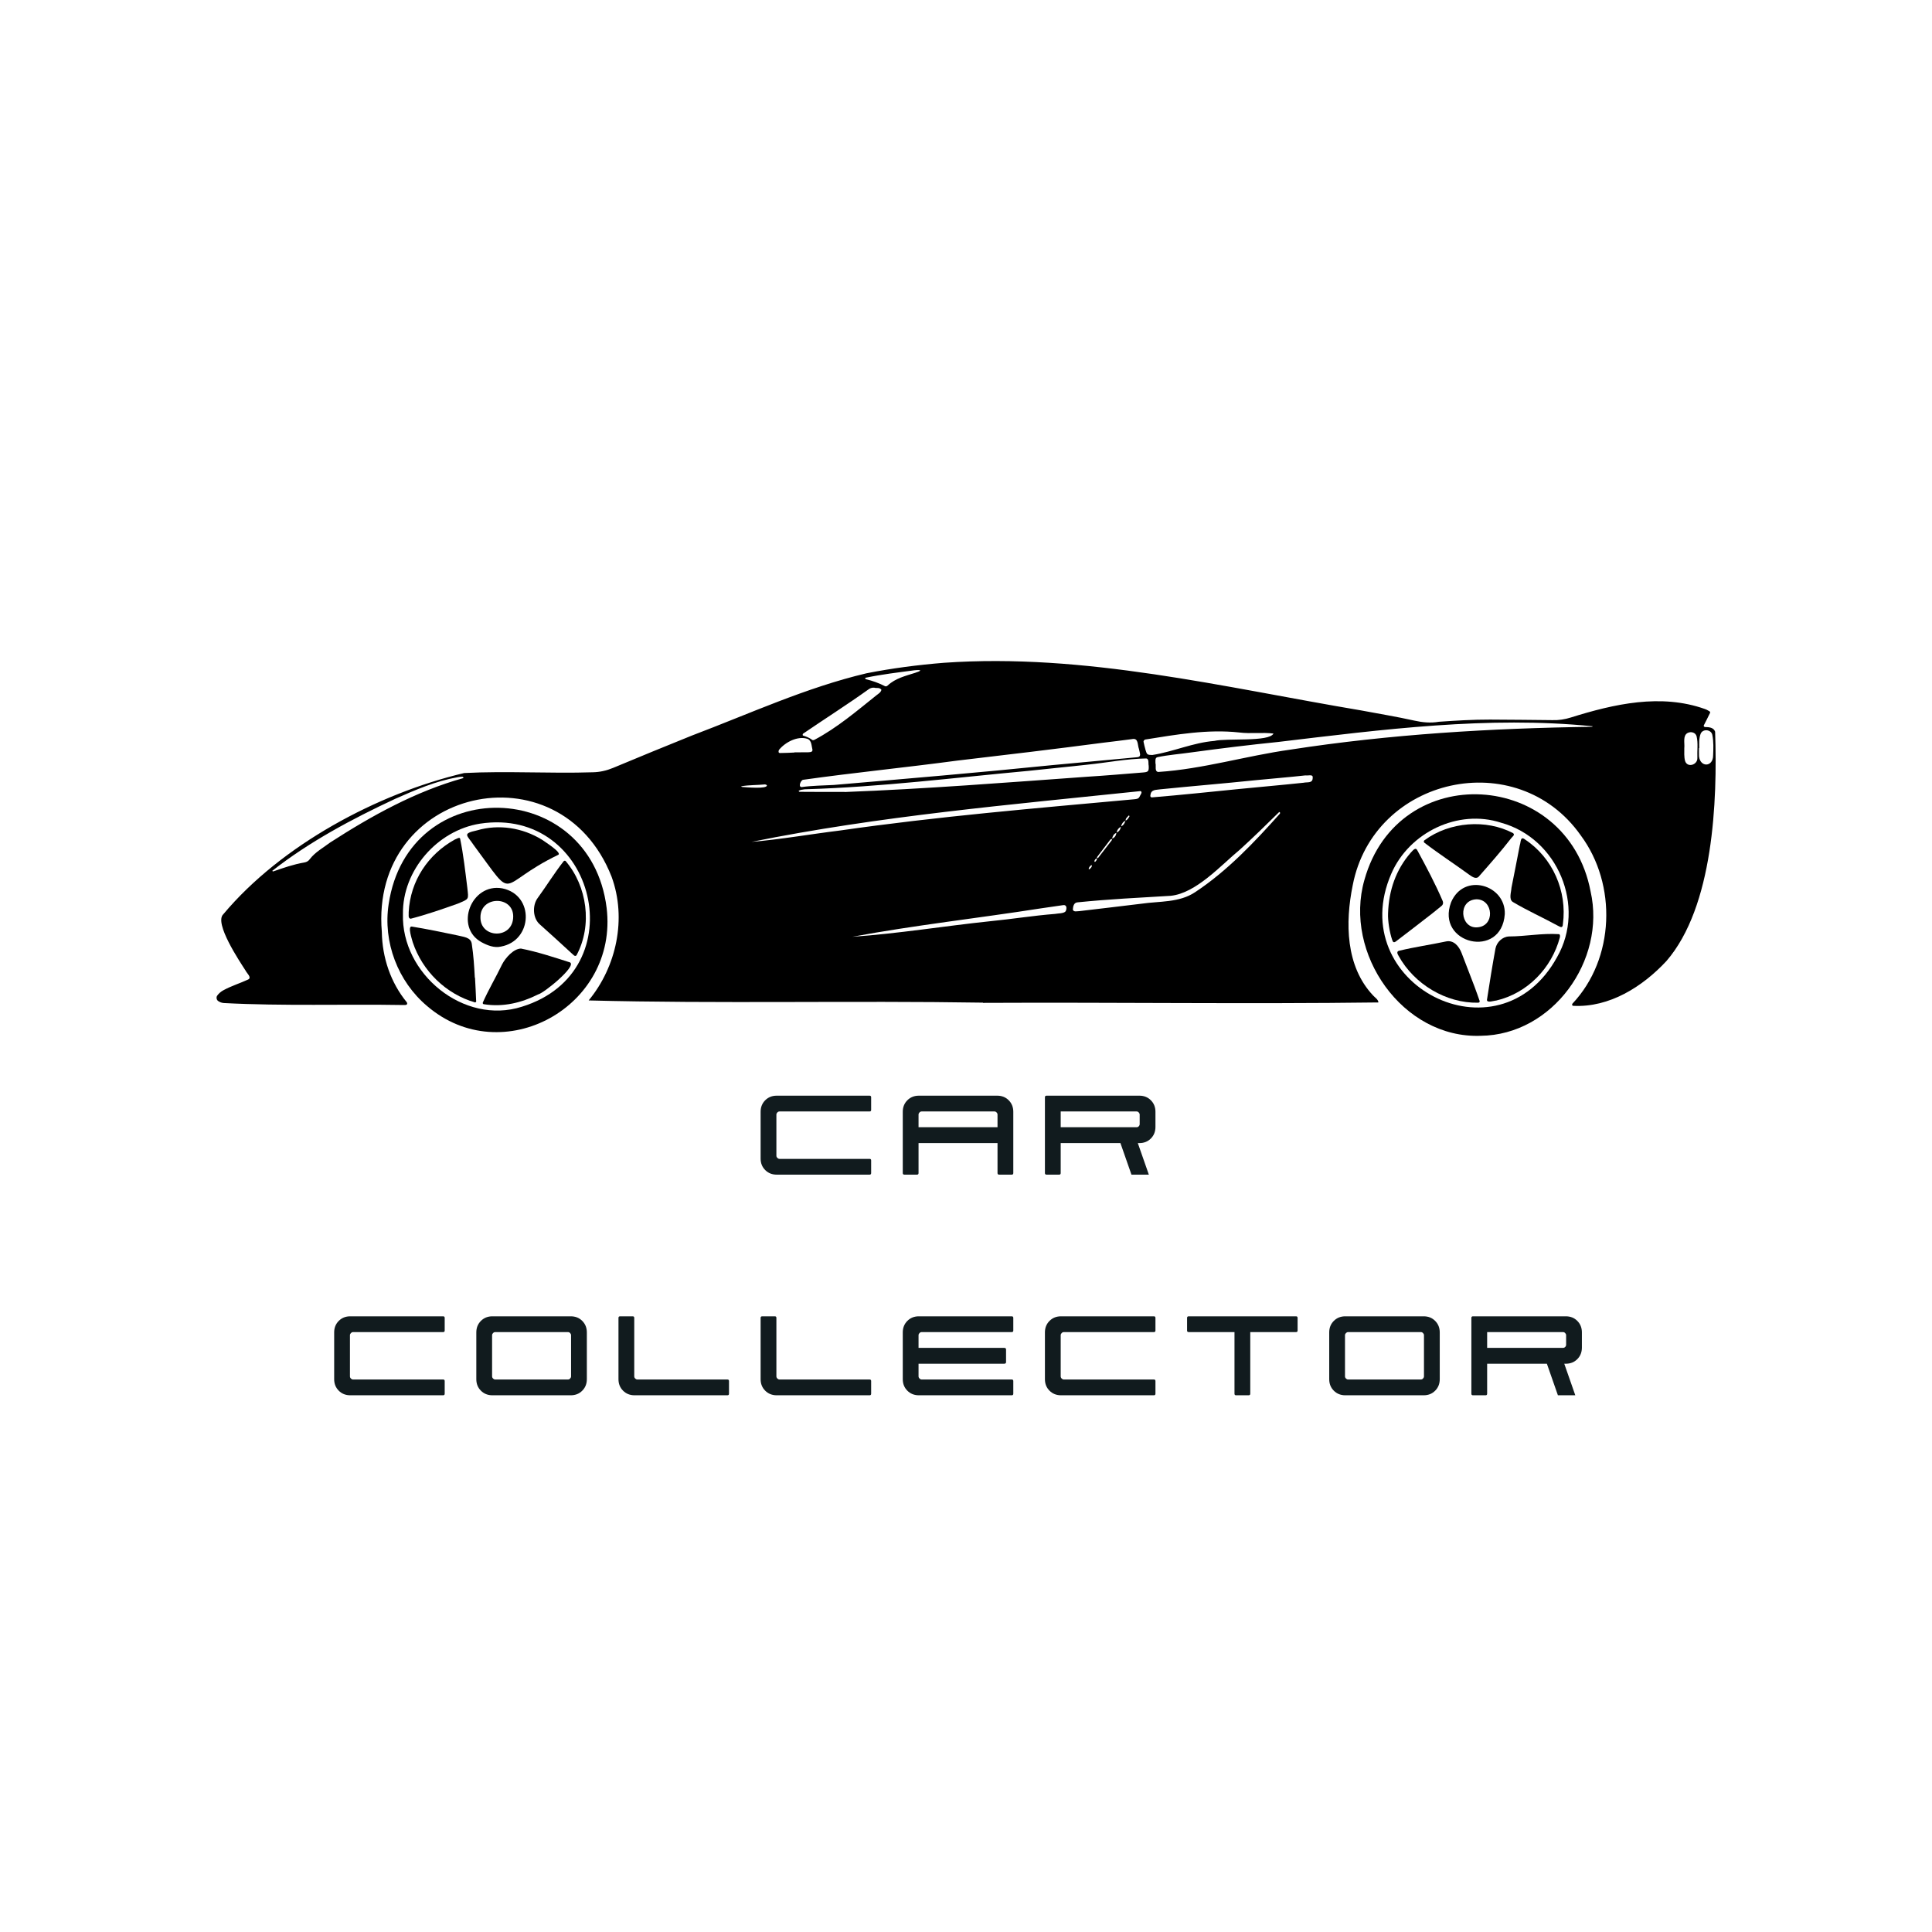 <svg xmlns="http://www.w3.org/2000/svg" xmlns:xlink="http://www.w3.org/1999/xlink" width="500" zoomAndPan="magnify" viewBox="0 0 375 375" height="500" preserveAspectRatio="xMidYMid meet" version="1.0"><defs><g/><clipPath id="1bae3fe3b3"><path d="M 42.023 128.312 L 333.023 128.312 L 333.023 196 L 42.023 196 Z M 42.023 128.312 " clip-rule="nonzero"/></clipPath><clipPath id="4ea24d0d37"><path d="M 263 154 L 310 154 L 310 201.062 L 263 201.062 Z M 263 154 " clip-rule="nonzero"/></clipPath></defs><g clip-path="url(#1bae3fe3b3)"><path fill="#000000" d="M 332.902 142.016 C 332.609 141.18 331.68 141.125 330.922 141.117 C 330.781 141.105 330.645 140.922 330.699 140.812 C 331.102 139.98 331.555 139.172 331.938 138.336 C 331.961 138.27 331.902 138.121 331.84 138.082 C 331.547 137.914 331.254 137.73 330.938 137.625 C 322.391 134.574 313.281 136.641 304.91 139.262 C 303.734 139.633 302.551 139.82 301.32 139.777 C 297.281 139.707 293.242 139.715 289.203 139.672 C 285.895 139.664 282.586 139.863 279.285 140.094 C 277.676 140.379 276.086 140.219 274.508 139.867 C 271.086 139.102 267.629 138.543 264.188 137.891 C 237.441 133.391 210.512 126.727 183.215 128.648 C 178.176 129.055 173.148 129.703 168.188 130.684 C 156.496 133.438 145.477 138.539 134.27 142.781 C 129.168 144.824 124.09 146.934 119.012 149.043 C 117.734 149.574 116.426 149.875 115.047 149.898 C 106.73 150.168 98.387 149.617 90.086 150.047 C 73.195 154.043 54.57 164.051 43.348 177.449 C 41.492 179.152 46.586 186.707 47.688 188.426 C 47.879 188.879 48.934 189.73 48.18 190.117 C 46.594 190.855 44.902 191.363 43.363 192.207 C 42.887 192.461 42.48 192.812 42.16 193.25 C 41.934 193.559 42.027 194.082 42.344 194.297 C 42.672 194.523 43.035 194.656 43.43 194.688 C 55.039 195.301 66.695 194.875 78.316 195.074 C 78.738 195.09 79.215 195.07 78.965 194.547 C 75.809 190.711 74.195 185.855 74.113 180.902 C 71.746 152.926 108.652 144.531 118.711 170.176 C 121.688 178.32 119.645 187.664 114.258 194.184 C 139.496 194.836 165.352 194.203 190.793 194.613 C 190.793 194.629 190.793 194.641 190.793 194.656 C 216.367 194.531 242.027 194.902 267.559 194.574 C 267.465 193.934 266.902 193.652 266.527 193.23 C 261.164 187.559 261.082 179.051 262.566 171.805 C 266.641 150.781 294.441 144.586 306.816 162.137 C 313.898 171.672 313.434 186.094 305.207 194.812 C 305.082 194.945 305.145 195.215 305.348 195.23 C 312.379 195.598 318.805 191.535 323.449 186.543 C 332.586 175.965 333.371 155.5 332.902 142.016 Z M 89.891 151.039 C 80.648 153.617 72.133 158.34 64.105 163.516 C 62.762 164.531 61.199 165.375 60.156 166.727 C 59.895 167.121 59.516 167.332 59.074 167.406 C 57 167.758 55.027 168.445 53.055 169.137 C 52.996 169.16 52.902 169.074 52.828 169.043 C 60.062 163.359 68.355 158.953 76.691 155.059 C 80.602 153.328 84.555 151.613 88.793 150.863 C 89.148 150.809 89.508 150.738 89.805 150.777 C 89.895 150.852 90.066 150.945 89.891 151.039 Z M 222.281 143.543 C 228.32 142.578 234.395 141.508 240.527 142.172 C 242.727 142.457 245.031 142.113 247.184 142.379 C 246.336 144.059 238.016 143.238 235.707 143.812 C 231.566 144.145 227.73 145.91 223.656 146.547 C 222.688 146.527 222.617 146.484 222.336 145.531 C 222.184 145.02 222.078 144.492 221.957 143.973 C 221.926 143.832 222.129 143.566 222.281 143.543 Z M 221.766 149.945 C 218.176 150.23 214.59 150.543 210.996 150.766 C 195.324 151.891 179.652 153.129 163.953 153.73 C 163.953 153.723 163.953 153.719 163.953 153.711 C 161.031 153.699 158.113 153.734 155.195 153.691 C 154.465 153.383 156.379 153.137 156.559 153.188 C 170.996 152.754 185.359 150.941 199.734 149.613 C 203.504 149.188 207.281 148.852 211.051 148.422 C 214.863 148.031 218.66 147.273 222.496 147.215 C 223.074 147.312 222.848 148.211 222.961 148.625 C 223.016 149.738 222.887 149.863 221.766 149.945 Z M 185.707 147.645 C 195.219 146.527 204.727 145.398 214.219 144.148 C 216.051 143.922 217.887 143.715 219.719 143.461 C 221.012 143.18 220.746 144.543 221.078 145.398 C 221.238 146.301 221.672 146.953 220.523 146.996 C 215.055 147.516 209.586 148.016 204.113 148.523 C 190.043 149.957 175.949 151.148 161.855 152.359 C 159.77 152.473 157.676 152.48 155.602 152.77 C 154.859 152.766 155.453 151.383 155.902 151.355 C 165.809 149.957 175.785 148.977 185.707 147.645 Z M 168 131.551 C 171.129 130.895 174.305 130.523 177.473 130.102 C 177.848 130.082 178.262 130.004 178.621 130.109 C 178.625 130.324 177.871 130.473 177.676 130.582 C 175.793 131.188 173.793 131.648 172.309 133.047 C 172.168 133.18 171.969 133.285 171.777 133.188 C 170.609 132.586 169.383 132.152 168.109 131.84 C 167.984 131.816 167.836 131.617 168 131.551 Z M 155.875 142.406 C 160.082 139.531 164.395 136.797 168.543 133.832 C 168.867 133.59 169.207 133.438 169.715 133.484 C 170.102 133.625 170.707 133.359 171.086 133.891 C 170.961 134.41 170.504 134.645 170.137 134.938 C 166.262 138.031 162.488 141.266 158.086 143.598 C 157.977 143.66 157.766 143.699 157.688 143.637 C 157.137 143.215 156.516 142.969 155.863 142.77 C 155.742 142.711 155.812 142.465 155.875 142.406 Z M 151.203 145.547 C 152.41 144.062 154.812 142.793 156.715 143.406 C 157.582 143.734 157.492 144.789 157.703 145.539 C 157.73 146.086 157.031 145.988 156.664 146.023 C 155.84 146.031 155.016 146.027 154.191 146.027 C 154.191 146.039 154.191 146.055 154.191 146.066 C 153.273 146.098 152.352 146.168 151.434 146.16 C 151.051 146.184 151.062 145.809 151.203 145.547 Z M 144.016 152.746 C 143.957 152.746 143.91 152.664 143.855 152.621 C 145.348 152.348 146.957 152.406 148.492 152.254 C 148.598 152.262 148.801 152.34 148.855 152.438 C 148.93 153.188 144.742 152.801 144.016 152.746 Z M 145.867 163.41 C 170.676 158.383 196.168 156.195 221.387 153.547 C 221.859 153.758 221.273 154.352 221.172 154.668 C 220.957 155.105 220.445 155.105 220.023 155.148 C 200.988 156.887 181.93 158.477 163.004 161.207 C 157.289 161.91 151.602 162.918 145.867 163.41 Z M 219.211 158.496 C 219.012 158.797 218.852 159.133 218.492 159.281 C 218.441 158.863 218.777 158.652 219 158.379 C 219.113 158.199 219.266 158.355 219.211 158.496 Z M 218.453 159.316 C 218.223 159.961 218.062 160.168 217.605 160.41 C 217.68 159.938 218.016 159.453 218.453 159.316 Z M 217.559 160.48 C 217.473 160.992 217.234 161.395 216.734 161.602 C 216.828 161.094 217.094 160.715 217.559 160.48 Z M 216.695 161.656 C 216.621 162.184 216.375 162.578 215.859 162.777 C 215.961 162.27 216.176 161.852 216.695 161.656 Z M 215.809 163.07 C 214.93 164.223 214.047 165.367 213.156 166.508 C 213.117 166.559 213.012 166.559 212.926 166.57 C 212.93 166.484 212.918 166.383 212.961 166.324 C 213.797 165.211 214.637 164.102 215.488 163 C 215.559 162.91 215.703 162.879 215.824 162.828 C 215.828 162.914 215.852 163.016 215.809 163.07 Z M 212.645 167.207 C 212.551 167.312 212.488 167.328 212.426 167.203 C 212.406 166.977 212.656 166.648 212.898 166.605 C 212.945 166.859 212.805 167.031 212.645 167.207 Z M 211.938 167.98 C 211.926 168.348 211.672 168.551 211.402 168.742 C 211.059 168.668 211.84 167.699 211.938 167.98 Z M 206.836 176.883 C 206.5 177.328 205.32 177.277 204.773 177.391 C 200.551 177.723 196.371 178.402 192.16 178.812 C 183.25 179.746 174.383 181.211 165.445 181.828 C 177.488 179.586 189.816 178.227 201.965 176.324 C 203.406 176.113 204.852 175.898 206.293 175.695 C 207.082 175.52 207.117 176.359 206.836 176.883 Z M 248.418 157.945 C 243.445 163.504 238.219 169.047 231.965 173.176 C 228.879 175.238 225.051 174.895 221.527 175.414 C 217.523 175.891 213.52 176.387 209.512 176.848 C 209.109 176.84 208.379 177.09 208.238 176.547 C 208.281 175.93 208.418 175.172 209.184 175.141 C 215.184 174.527 221.207 174.238 227.227 173.875 C 232.152 173.387 236.988 167.945 240.727 164.852 C 243.285 162.523 245.758 160.113 248.215 157.684 C 248.422 157.477 248.523 157.805 248.418 157.945 Z M 254.789 151.086 C 254.734 152.066 253.703 151.766 253.043 151.926 C 248.844 152.375 244.637 152.734 240.43 153.152 C 234.828 153.711 229.227 154.305 223.613 154.77 C 223.34 154.793 223.211 154.582 223.309 154.277 C 223.438 153.195 224.418 153.344 225.25 153.203 C 231.383 152.578 237.527 152.082 243.66 151.441 C 246.781 151.133 250.297 150.848 253.352 150.508 C 254.152 150.582 254.926 150.203 254.789 151.086 Z M 309 141.07 C 289.422 141.348 269.789 142.512 250.426 145.508 C 241.855 146.711 233.5 149.266 224.848 149.836 C 224.078 149.789 224.406 148.75 224.301 148.234 C 224.293 148.234 224.285 148.234 224.277 148.234 C 224.297 147.812 224.121 147.082 224.664 146.965 C 226.852 146.508 229.094 146.355 231.305 146.031 C 236.891 145.27 242.492 144.582 248.102 144.012 C 268.297 141.605 288.836 138.922 309.152 140.973 C 309.105 141.008 309.055 141.066 309 141.07 Z M 329.457 147.121 C 329.523 148.449 327.562 149.078 327.086 147.746 C 326.84 146.906 326.938 146.008 326.922 145.145 C 326.922 145.145 326.926 145.145 326.926 145.145 C 327.016 144.25 326.609 142.832 327.52 142.293 C 328.18 141.922 329.098 142.145 329.309 142.914 C 329.633 144.281 329.395 145.723 329.457 147.121 Z M 332.516 146.629 C 332.512 148.922 330.008 148.98 329.777 146.801 C 329.754 146.266 329.773 145.73 329.773 145.195 C 329.793 145.195 329.812 145.195 329.832 145.195 C 329.816 144.273 329.758 143.336 330.082 142.453 C 330.477 141.391 332.195 141.559 332.371 142.699 C 332.625 143.992 332.57 145.32 332.516 146.629 Z M 332.516 146.629 " fill-opacity="1" fill-rule="nonzero"/></g><g clip-path="url(#4ea24d0d37)"><path fill="#000000" d="M 308.734 173.039 C 304.227 149.309 271.379 147.289 264.832 170.793 C 260.742 185.039 272.227 201.621 287.414 201.047 C 301.348 200.887 311.758 186.395 308.734 173.039 Z M 302.234 185.766 C 290.805 206.594 260.766 190.883 270.055 169.574 C 273.516 161.578 283.012 156.965 291.363 159.691 C 302.383 162.723 307.863 175.945 302.234 185.766 Z M 302.234 185.766 " fill-opacity="1" fill-rule="nonzero"/></g><path fill="#000000" d="M 117.746 176.219 C 114.582 150.887 79.242 149.984 75.438 175.496 C 74.305 182.84 77.234 190.508 82.902 195.273 C 97.559 207.828 120.066 195.383 117.746 176.219 Z M 101.289 195.406 C 90.027 199.004 77.855 188.996 78.211 177.379 C 78.105 168.922 84.879 161.184 93.164 159.871 C 115.637 156.441 123.488 188.574 101.289 195.406 Z M 101.289 195.406 " fill-opacity="1" fill-rule="nonzero"/><path fill="#000000" d="M 302.617 181.32 C 299.188 181.109 296.207 181.75 292.875 181.766 C 291.594 181.832 290.5 182.887 290.266 184.129 C 289.66 187.434 289.129 190.75 288.617 194.074 C 288.609 194.742 290.02 194.211 290.422 194.207 C 296.469 192.785 301.184 187.914 302.766 181.953 C 302.816 181.758 302.84 181.406 302.617 181.32 Z M 302.617 181.32 " fill-opacity="1" fill-rule="nonzero"/><path fill="#000000" d="M 286.207 191.516 C 285.379 189.336 284.535 187.164 283.699 184.988 C 283.203 183.688 282.152 182.367 280.594 182.75 C 277.609 183.383 274.574 183.812 271.609 184.531 C 271.02 184.637 271.219 185.141 271.469 185.539 C 274.492 191.023 280.672 194.75 286.902 194.625 C 287.137 194.621 287.258 194.461 287.188 194.258 C 286.863 193.344 286.551 192.422 286.207 191.516 Z M 286.207 191.516 " fill-opacity="1" fill-rule="nonzero"/><path fill="#000000" d="M 279.805 175.832 C 280.113 175.582 280.16 175.246 280.035 174.906 C 278.602 171.555 276.875 168.316 275.141 165.117 C 274.77 164.297 274.246 165.082 273.848 165.477 C 270.938 168.797 269.562 172.844 269.422 177.281 C 269.352 178.672 269.719 180.988 270.223 182.434 C 270.363 182.918 270.57 182.996 270.938 182.734 C 273.309 180.953 275.641 179.113 277.992 177.301 C 278.605 176.824 279.203 176.324 279.805 175.832 Z M 279.805 175.832 " fill-opacity="1" fill-rule="nonzero"/><path fill="#000000" d="M 295.992 162.934 C 295.074 162.227 295.219 163.414 295 164.016 C 294.492 166.789 293.902 169.543 293.375 172.312 C 293.34 173.137 292.812 174.527 293.629 175.066 C 296.418 176.73 299.402 178.062 302.254 179.617 C 302.77 179.859 303.328 180.328 303.359 179.355 C 304.211 172.965 301.383 166.504 295.992 162.934 Z M 295.992 162.934 " fill-opacity="1" fill-rule="nonzero"/><path fill="#000000" d="M 276.473 163.57 C 279.289 165.734 282.277 167.668 285.145 169.758 C 285.645 170.098 286.391 170.703 286.973 170.207 C 289.129 167.762 291.289 165.312 293.289 162.734 C 293.488 162.438 294.164 162.047 293.676 161.707 C 288.445 158.957 281.383 159.5 276.512 163.074 C 276.328 163.199 276.301 163.434 276.473 163.57 Z M 276.473 163.57 " fill-opacity="1" fill-rule="nonzero"/><path fill="#000000" d="M 281.652 175.141 C 278.613 183.219 291.453 186.297 292.078 177.43 C 292.277 171.746 284.113 169.27 281.652 175.141 Z M 286.645 180 C 283.426 180.156 282.879 174.707 286.586 174.551 C 289.891 174.559 290.266 179.859 286.645 180 Z M 286.645 180 " fill-opacity="1" fill-rule="nonzero"/><path fill="#000000" d="M 104.824 179.465 C 106.898 181.297 108.922 183.184 110.969 185.051 C 111.238 185.238 111.566 185.793 111.902 185.422 C 115.051 179.562 113.941 171.988 109.789 167.129 C 109.703 167.031 109.508 167.051 109.406 167.164 C 107.609 169.453 106.078 171.949 104.363 174.301 C 103.293 175.738 103.398 178.285 104.824 179.465 Z M 104.824 179.465 " fill-opacity="1" fill-rule="nonzero"/><path fill="#000000" d="M 92.16 189.762 C 92.047 187.574 91.906 185.391 91.574 183.223 C 91.422 181.863 89.828 181.848 88.793 181.559 C 85.844 180.941 82.898 180.328 79.926 179.844 C 79.059 179.719 80.004 182.441 80.113 182.891 C 81.98 188.477 86.57 192.961 92.223 194.574 C 92.297 194.535 92.426 194.473 92.426 194.414 C 92.379 192.863 92.27 191.312 92.199 189.758 C 92.188 189.762 92.172 189.762 92.16 189.762 Z M 92.16 189.762 " fill-opacity="1" fill-rule="nonzero"/><path fill="#000000" d="M 108.312 165.941 C 109.273 165.578 105.57 163.262 105.18 162.977 C 101.441 160.68 96.824 159.918 92.566 161.18 C 89.621 161.828 90.664 162.078 91.977 164.082 C 100.434 175.469 96.078 171.848 108.312 165.941 Z M 108.312 165.941 " fill-opacity="1" fill-rule="nonzero"/><path fill="#000000" d="M 88.875 175.391 C 91.117 174.43 90.953 174.664 90.703 172.285 C 90.305 169.105 89.953 165.902 89.305 162.766 C 89.215 162.395 88.504 162.902 88.277 162.953 C 83.098 165.816 79.629 170.988 79.328 177.031 C 79.379 177.383 79.121 178.297 79.73 178.32 C 82.82 177.52 85.863 176.461 88.875 175.391 Z M 88.875 175.391 " fill-opacity="1" fill-rule="nonzero"/><path fill="#000000" d="M 110.637 186.801 C 107.504 185.801 104.348 184.754 101.121 184.117 C 99.676 184.141 98.121 185.91 97.469 187.16 C 96.273 189.656 94.848 192.039 93.723 194.57 C 93.656 194.711 93.742 194.895 93.875 194.91 C 97.656 195.535 101.281 194.613 104.434 193.02 C 105.492 192.82 112.004 187.547 110.637 186.801 Z M 110.637 186.801 " fill-opacity="1" fill-rule="nonzero"/><path fill="#000000" d="M 97.211 183.734 C 103.445 182.609 103.785 173.703 97.496 172.43 C 91.461 171.332 88.137 179.961 93.465 182.883 C 94.59 183.492 95.918 184.031 97.211 183.734 Z M 93.254 178.035 C 93.254 173.855 99.605 173.82 99.613 177.871 C 99.617 182.375 93.191 182.195 93.254 178.035 Z M 93.254 178.035 " fill-opacity="1" fill-rule="nonzero"/><g fill="#111b1e" fill-opacity="1"><g transform="translate(147.636, 227.998)"><g><path d="M 3.125 0 C 2.227 0 1.484 -0.297 0.891 -0.891 C 0.297 -1.484 0 -2.227 0 -3.125 L 0 -12.203 C 0 -13.098 0.297 -13.844 0.891 -14.438 C 1.484 -15.031 2.227 -15.328 3.125 -15.328 L 21.156 -15.328 C 21.352 -15.328 21.453 -15.223 21.453 -15.016 L 21.453 -12.562 C 21.453 -12.363 21.352 -12.266 21.156 -12.266 L 3.672 -12.266 C 3.516 -12.266 3.375 -12.203 3.25 -12.078 C 3.125 -11.953 3.062 -11.812 3.062 -11.656 L 3.062 -3.672 C 3.062 -3.516 3.125 -3.375 3.25 -3.25 C 3.375 -3.125 3.516 -3.062 3.672 -3.062 L 21.156 -3.062 C 21.352 -3.062 21.453 -2.961 21.453 -2.766 L 21.453 -0.312 C 21.453 -0.102 21.352 0 21.156 0 Z M 3.125 0 "/></g></g></g><g fill="#111b1e" fill-opacity="1"><g transform="translate(175.227, 227.998)"><g><path d="M 0.312 0 C 0.102 0 0 -0.102 0 -0.312 L 0 -12.203 C 0 -13.098 0.297 -13.844 0.891 -14.438 C 1.484 -15.031 2.227 -15.328 3.125 -15.328 L 18.328 -15.328 C 19.234 -15.328 19.977 -15.031 20.562 -14.438 C 21.156 -13.844 21.453 -13.098 21.453 -12.203 L 21.453 -0.312 C 21.453 -0.102 21.352 0 21.156 0 L 18.703 0 C 18.492 0 18.391 -0.102 18.391 -0.312 L 18.391 -6.125 L 3.062 -6.125 L 3.062 -0.312 C 3.062 -0.102 2.961 0 2.766 0 Z M 3.062 -9.203 L 18.391 -9.203 L 18.391 -11.656 C 18.391 -11.812 18.328 -11.953 18.203 -12.078 C 18.086 -12.203 17.945 -12.266 17.781 -12.266 L 3.672 -12.266 C 3.516 -12.266 3.375 -12.203 3.25 -12.078 C 3.125 -11.953 3.062 -11.812 3.062 -11.656 Z M 3.062 -9.203 "/></g></g></g><g fill="#111b1e" fill-opacity="1"><g transform="translate(202.819, 227.998)"><g><path d="M 0.312 0 C 0.102 0 0 -0.102 0 -0.312 L 0 -15.016 C 0 -15.223 0.102 -15.328 0.312 -15.328 L 18.328 -15.328 C 19.234 -15.328 19.977 -15.031 20.562 -14.438 C 21.156 -13.844 21.453 -13.098 21.453 -12.203 L 21.453 -9.266 C 21.453 -8.359 21.156 -7.609 20.562 -7.016 C 19.977 -6.422 19.234 -6.125 18.328 -6.125 L 18.031 -6.125 L 20.172 0 L 16.797 0 L 14.656 -6.125 L 3.062 -6.125 L 3.062 -0.312 C 3.062 -0.102 2.961 0 2.766 0 Z M 3.062 -9.203 L 17.781 -9.203 C 17.945 -9.203 18.086 -9.258 18.203 -9.375 C 18.328 -9.5 18.391 -9.645 18.391 -9.812 L 18.391 -11.656 C 18.391 -11.812 18.328 -11.953 18.203 -12.078 C 18.086 -12.203 17.945 -12.266 17.781 -12.266 L 3.062 -12.266 Z M 3.062 -9.203 "/></g></g></g><g fill="#111b1e" fill-opacity="1"><g transform="translate(64.862, 270.823)"><g><path d="M 3.125 0 C 2.227 0 1.484 -0.297 0.891 -0.891 C 0.297 -1.484 0 -2.227 0 -3.125 L 0 -12.203 C 0 -13.098 0.297 -13.844 0.891 -14.438 C 1.484 -15.031 2.227 -15.328 3.125 -15.328 L 21.156 -15.328 C 21.352 -15.328 21.453 -15.223 21.453 -15.016 L 21.453 -12.562 C 21.453 -12.363 21.352 -12.266 21.156 -12.266 L 3.672 -12.266 C 3.516 -12.266 3.375 -12.203 3.25 -12.078 C 3.125 -11.953 3.062 -11.812 3.062 -11.656 L 3.062 -3.672 C 3.062 -3.516 3.125 -3.375 3.25 -3.25 C 3.375 -3.125 3.516 -3.062 3.672 -3.062 L 21.156 -3.062 C 21.352 -3.062 21.453 -2.961 21.453 -2.766 L 21.453 -0.312 C 21.453 -0.102 21.352 0 21.156 0 Z M 3.125 0 "/></g></g></g><g fill="#111b1e" fill-opacity="1"><g transform="translate(92.453, 270.823)"><g><path d="M 3.125 0 C 2.227 0 1.484 -0.297 0.891 -0.891 C 0.297 -1.484 0 -2.227 0 -3.125 L 0 -12.203 C 0 -13.098 0.297 -13.844 0.891 -14.438 C 1.484 -15.031 2.227 -15.328 3.125 -15.328 L 18.328 -15.328 C 19.234 -15.328 19.977 -15.031 20.562 -14.438 C 21.156 -13.844 21.453 -13.098 21.453 -12.203 L 21.453 -3.125 C 21.453 -2.227 21.156 -1.484 20.562 -0.891 C 19.977 -0.297 19.234 0 18.328 0 Z M 3.672 -3.062 L 17.781 -3.062 C 17.945 -3.062 18.086 -3.125 18.203 -3.25 C 18.328 -3.375 18.391 -3.516 18.391 -3.672 L 18.391 -11.656 C 18.391 -11.812 18.328 -11.953 18.203 -12.078 C 18.086 -12.203 17.945 -12.266 17.781 -12.266 L 3.672 -12.266 C 3.516 -12.266 3.375 -12.203 3.25 -12.078 C 3.125 -11.953 3.062 -11.812 3.062 -11.656 L 3.062 -3.672 C 3.062 -3.516 3.125 -3.375 3.25 -3.25 C 3.375 -3.125 3.516 -3.062 3.672 -3.062 Z M 3.672 -3.062 "/></g></g></g><g fill="#111b1e" fill-opacity="1"><g transform="translate(120.045, 270.823)"><g><path d="M 3.125 0 C 2.227 0 1.484 -0.297 0.891 -0.891 C 0.297 -1.484 0 -2.227 0 -3.125 L 0 -15.016 C 0 -15.223 0.102 -15.328 0.312 -15.328 L 2.766 -15.328 C 2.961 -15.328 3.062 -15.223 3.062 -15.016 L 3.062 -3.672 C 3.062 -3.516 3.125 -3.375 3.25 -3.25 C 3.375 -3.125 3.516 -3.062 3.672 -3.062 L 21.156 -3.062 C 21.352 -3.062 21.453 -2.961 21.453 -2.766 L 21.453 -0.312 C 21.453 -0.102 21.352 0 21.156 0 Z M 3.125 0 "/></g></g></g><g fill="#111b1e" fill-opacity="1"><g transform="translate(147.636, 270.823)"><g><path d="M 3.125 0 C 2.227 0 1.484 -0.297 0.891 -0.891 C 0.297 -1.484 0 -2.227 0 -3.125 L 0 -15.016 C 0 -15.223 0.102 -15.328 0.312 -15.328 L 2.766 -15.328 C 2.961 -15.328 3.062 -15.223 3.062 -15.016 L 3.062 -3.672 C 3.062 -3.516 3.125 -3.375 3.25 -3.25 C 3.375 -3.125 3.516 -3.062 3.672 -3.062 L 21.156 -3.062 C 21.352 -3.062 21.453 -2.961 21.453 -2.766 L 21.453 -0.312 C 21.453 -0.102 21.352 0 21.156 0 Z M 3.125 0 "/></g></g></g><g fill="#111b1e" fill-opacity="1"><g transform="translate(175.227, 270.823)"><g><path d="M 3.125 0 C 2.227 0 1.484 -0.297 0.891 -0.891 C 0.297 -1.484 0 -2.227 0 -3.125 L 0 -12.203 C 0 -13.098 0.297 -13.844 0.891 -14.438 C 1.484 -15.031 2.227 -15.328 3.125 -15.328 L 21.156 -15.328 C 21.352 -15.328 21.453 -15.223 21.453 -15.016 L 21.453 -12.562 C 21.453 -12.363 21.352 -12.266 21.156 -12.266 L 3.672 -12.266 C 3.516 -12.266 3.375 -12.203 3.25 -12.078 C 3.125 -11.953 3.062 -11.812 3.062 -11.656 L 3.062 -9.203 L 19.688 -9.203 C 19.926 -9.203 20.047 -9.098 20.047 -8.891 L 20.047 -6.438 C 20.047 -6.227 19.926 -6.125 19.688 -6.125 L 3.062 -6.125 L 3.062 -3.672 C 3.062 -3.516 3.125 -3.375 3.25 -3.25 C 3.375 -3.125 3.516 -3.062 3.672 -3.062 L 21.156 -3.062 C 21.352 -3.062 21.453 -2.961 21.453 -2.766 L 21.453 -0.312 C 21.453 -0.102 21.352 0 21.156 0 Z M 3.125 0 "/></g></g></g><g fill="#111b1e" fill-opacity="1"><g transform="translate(202.819, 270.823)"><g><path d="M 3.125 0 C 2.227 0 1.484 -0.297 0.891 -0.891 C 0.297 -1.484 0 -2.227 0 -3.125 L 0 -12.203 C 0 -13.098 0.297 -13.844 0.891 -14.438 C 1.484 -15.031 2.227 -15.328 3.125 -15.328 L 21.156 -15.328 C 21.352 -15.328 21.453 -15.223 21.453 -15.016 L 21.453 -12.562 C 21.453 -12.363 21.352 -12.266 21.156 -12.266 L 3.672 -12.266 C 3.516 -12.266 3.375 -12.203 3.25 -12.078 C 3.125 -11.953 3.062 -11.812 3.062 -11.656 L 3.062 -3.672 C 3.062 -3.516 3.125 -3.375 3.25 -3.25 C 3.375 -3.125 3.516 -3.062 3.672 -3.062 L 21.156 -3.062 C 21.352 -3.062 21.453 -2.961 21.453 -2.766 L 21.453 -0.312 C 21.453 -0.102 21.352 0 21.156 0 Z M 3.125 0 "/></g></g></g><g fill="#111b1e" fill-opacity="1"><g transform="translate(230.41, 270.823)"><g><path d="M 9.5 0 C 9.301 0 9.203 -0.102 9.203 -0.312 L 9.203 -12.266 L 0.312 -12.266 C 0.102 -12.266 0 -12.363 0 -12.562 L 0 -15.016 C 0 -15.223 0.102 -15.328 0.312 -15.328 L 21.156 -15.328 C 21.352 -15.328 21.453 -15.223 21.453 -15.016 L 21.453 -12.562 C 21.453 -12.363 21.352 -12.266 21.156 -12.266 L 12.266 -12.266 L 12.266 -0.312 C 12.266 -0.102 12.16 0 11.953 0 Z M 9.5 0 "/></g></g></g><g fill="#111b1e" fill-opacity="1"><g transform="translate(258.001, 270.823)"><g><path d="M 3.125 0 C 2.227 0 1.484 -0.297 0.891 -0.891 C 0.297 -1.484 0 -2.227 0 -3.125 L 0 -12.203 C 0 -13.098 0.297 -13.844 0.891 -14.438 C 1.484 -15.031 2.227 -15.328 3.125 -15.328 L 18.328 -15.328 C 19.234 -15.328 19.977 -15.031 20.562 -14.438 C 21.156 -13.844 21.453 -13.098 21.453 -12.203 L 21.453 -3.125 C 21.453 -2.227 21.156 -1.484 20.562 -0.891 C 19.977 -0.297 19.234 0 18.328 0 Z M 3.672 -3.062 L 17.781 -3.062 C 17.945 -3.062 18.086 -3.125 18.203 -3.25 C 18.328 -3.375 18.391 -3.516 18.391 -3.672 L 18.391 -11.656 C 18.391 -11.812 18.328 -11.953 18.203 -12.078 C 18.086 -12.203 17.945 -12.266 17.781 -12.266 L 3.672 -12.266 C 3.516 -12.266 3.375 -12.203 3.25 -12.078 C 3.125 -11.953 3.062 -11.812 3.062 -11.656 L 3.062 -3.672 C 3.062 -3.516 3.125 -3.375 3.25 -3.25 C 3.375 -3.125 3.516 -3.062 3.672 -3.062 Z M 3.672 -3.062 "/></g></g></g><g fill="#111b1e" fill-opacity="1"><g transform="translate(285.592, 270.823)"><g><path d="M 0.312 0 C 0.102 0 0 -0.102 0 -0.312 L 0 -15.016 C 0 -15.223 0.102 -15.328 0.312 -15.328 L 18.328 -15.328 C 19.234 -15.328 19.977 -15.031 20.562 -14.438 C 21.156 -13.844 21.453 -13.098 21.453 -12.203 L 21.453 -9.266 C 21.453 -8.359 21.156 -7.609 20.562 -7.016 C 19.977 -6.422 19.234 -6.125 18.328 -6.125 L 18.031 -6.125 L 20.172 0 L 16.797 0 L 14.656 -6.125 L 3.062 -6.125 L 3.062 -0.312 C 3.062 -0.102 2.961 0 2.766 0 Z M 3.062 -9.203 L 17.781 -9.203 C 17.945 -9.203 18.086 -9.258 18.203 -9.375 C 18.328 -9.5 18.391 -9.645 18.391 -9.812 L 18.391 -11.656 C 18.391 -11.812 18.328 -11.953 18.203 -12.078 C 18.086 -12.203 17.945 -12.266 17.781 -12.266 L 3.062 -12.266 Z M 3.062 -9.203 "/></g></g></g></svg>